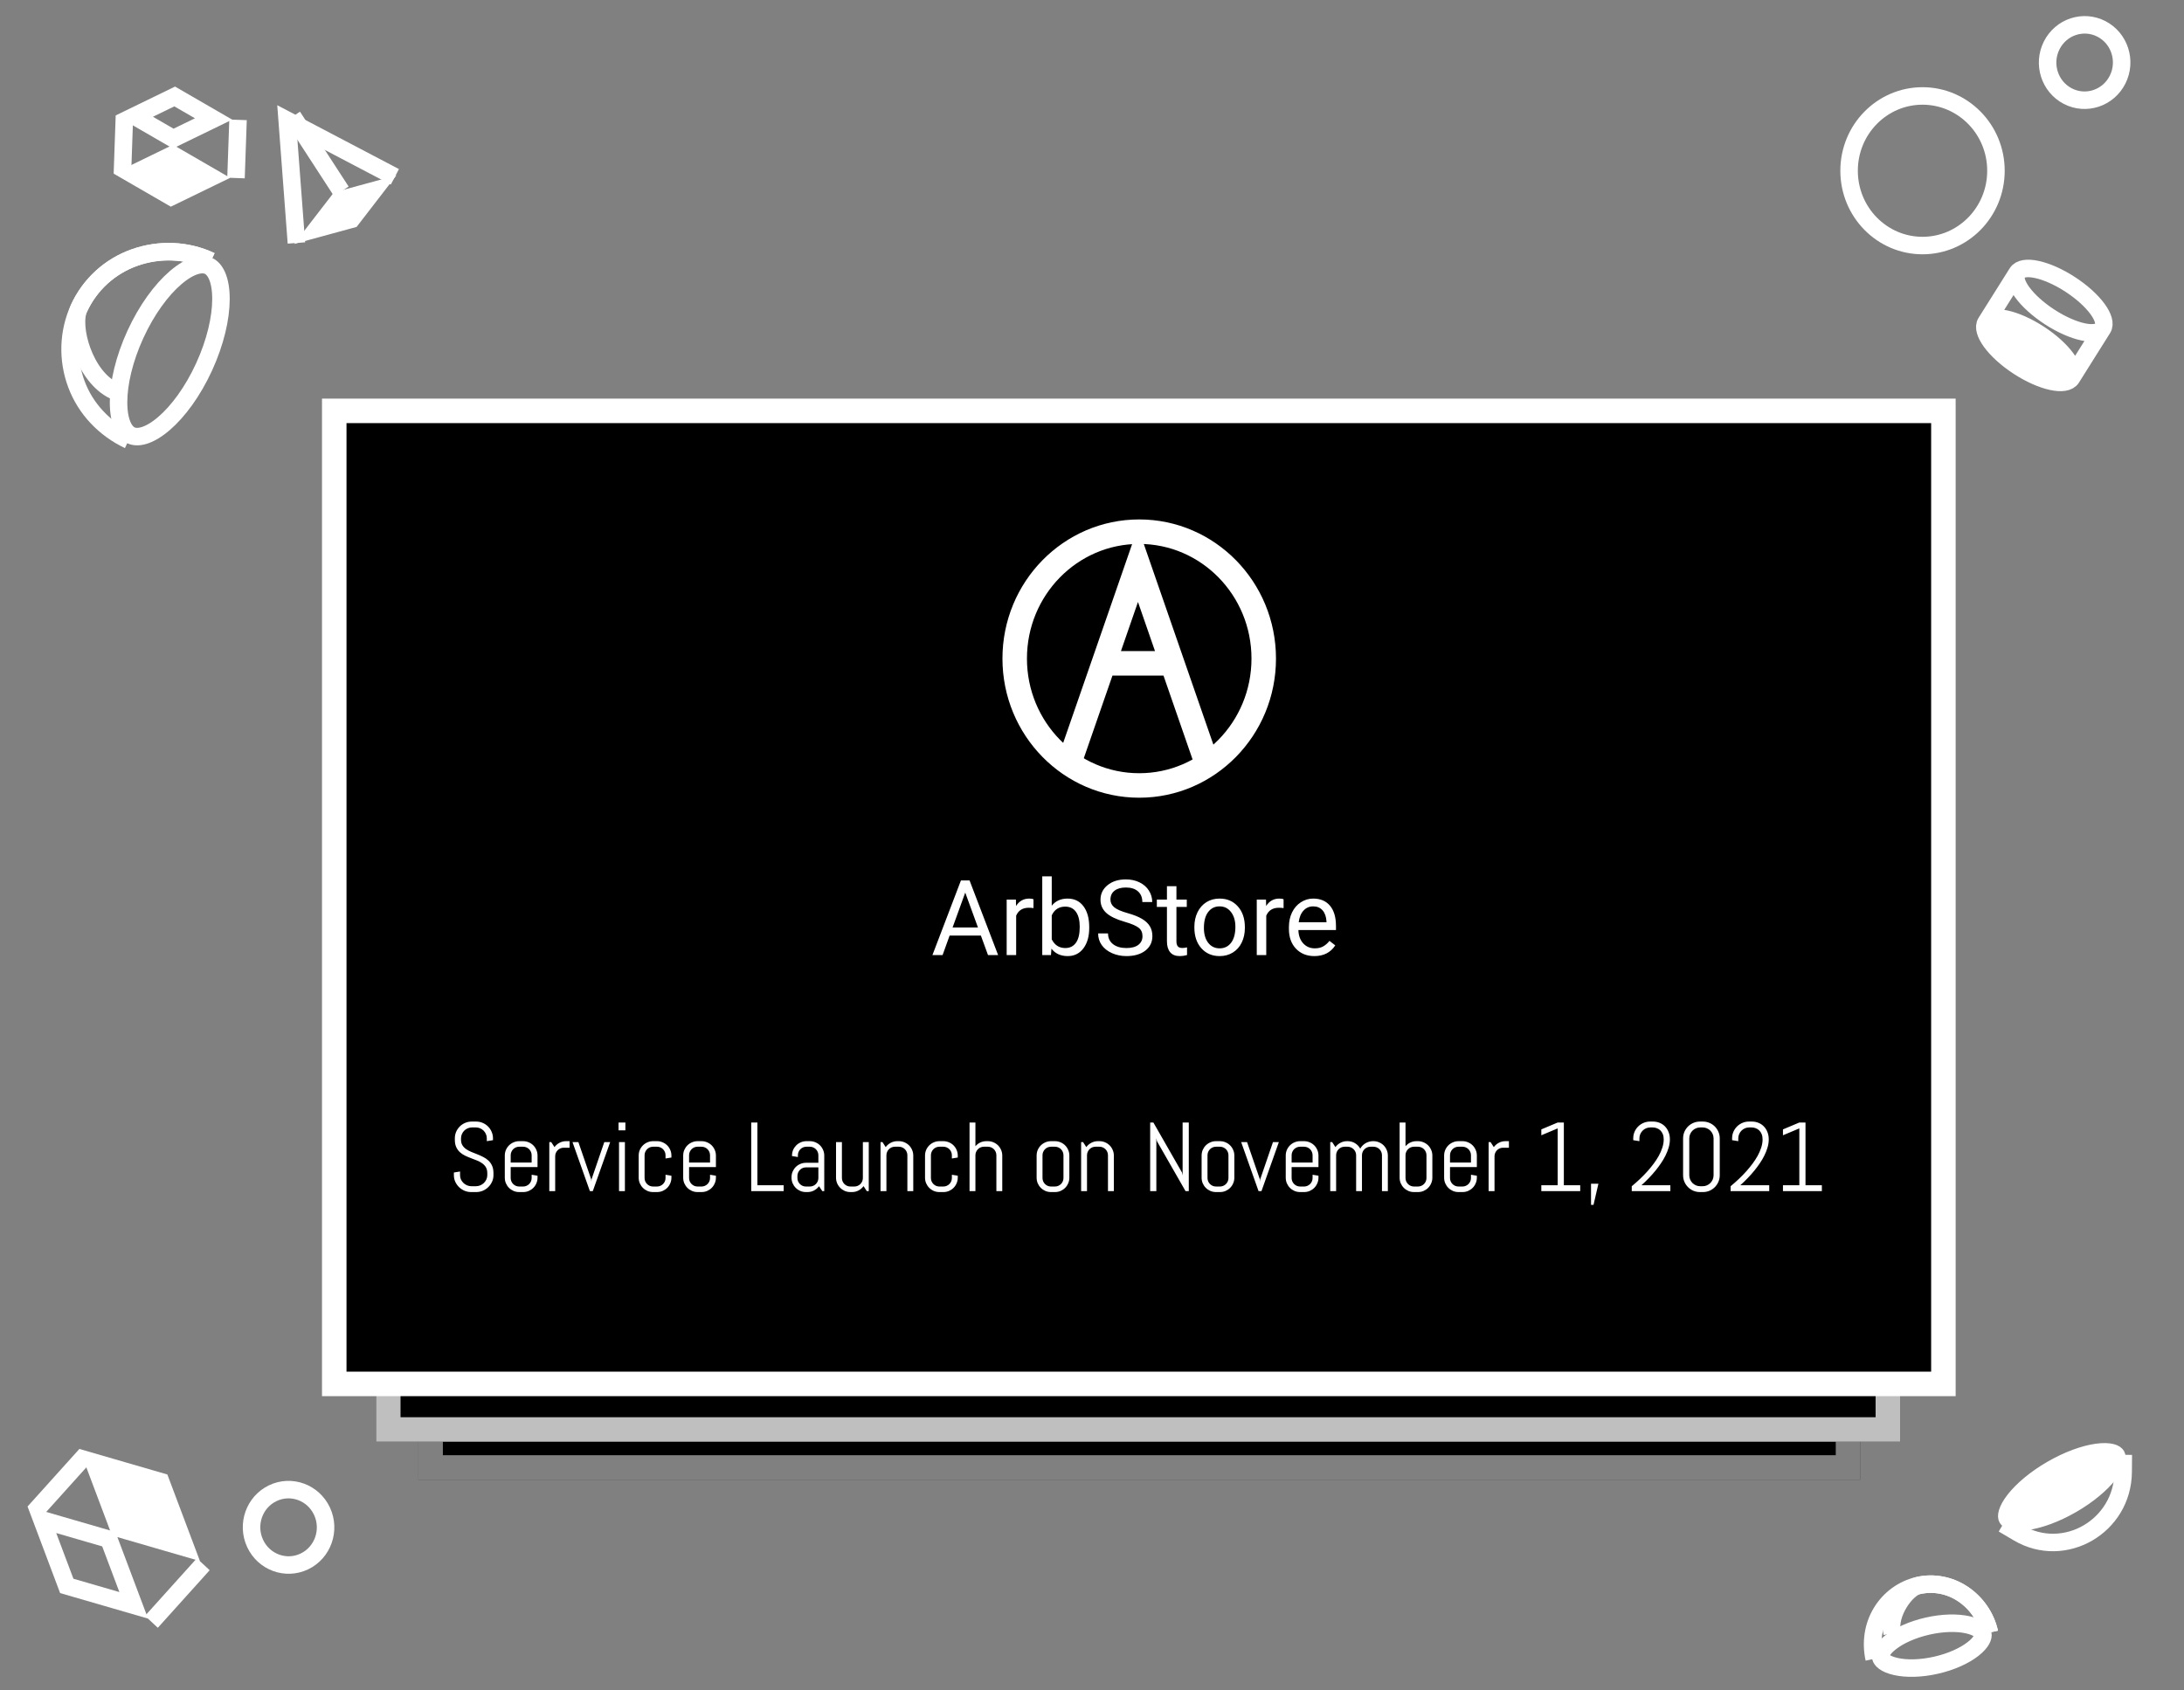<svg width="624" height="483" viewBox="0 0 624 483" fill="none" xmlns="http://www.w3.org/2000/svg">
<rect x="0" y="0" width="624" height="483" fill="#808080" stroke="none"/>
<rect x="119.535" y="171.802" width="411.968" height="251.074" fill="black"/>
<rect x="123.035" y="175.302" width="404.968" height="244.074" stroke="white" stroke-opacity="0.5" stroke-width="7"/>
<rect x="107.439" y="145.754" width="435.448" height="266.268" fill="black"/>
<rect x="110.939" y="149.254" width="428.448" height="259.268" stroke="white" stroke-opacity="0.75" stroke-width="7"/>
<rect x="95.5" y="117.418" width="459.755" height="278.081" fill="black" stroke="white" stroke-width="7"/>
<path d="M570.271 48.797C570.271 60.644 560.838 70.175 549.291 70.175C537.743 70.175 528.311 60.644 528.311 48.797C528.311 36.951 537.743 27.42 549.291 27.42C560.838 27.42 570.271 36.951 570.271 48.797Z" stroke="white" stroke-width="5"/>
<path d="M586.189 12.988C583.521 18.312 585.616 24.787 590.798 27.472C595.981 30.157 602.363 28.075 605.03 22.751C607.698 17.427 605.603 10.952 600.421 8.267C595.238 5.581 588.856 7.664 586.189 12.988Z" stroke="white" stroke-width="5"/>
<path d="M72.886 441.075C75.395 446.48 81.713 448.756 86.971 446.232C92.229 443.708 94.517 437.301 92.007 431.895C89.498 426.489 83.18 424.214 77.922 426.738C72.664 429.262 70.376 435.669 72.886 441.075Z" stroke="white" stroke-width="5"/>
<path d="M576.717 104.744C569.971 100.36 565.813 94.72 567.43 92.147C569.047 89.575 575.826 91.044 582.572 95.428C589.318 99.813 593.476 105.452 591.86 108.025C590.243 110.598 583.463 109.129 576.717 104.744Z" fill="white"/>
<path d="M576.33 77.987C574.713 80.559 578.871 86.199 585.617 90.584C592.363 94.968 599.142 96.437 600.759 93.864M576.33 77.987C577.946 75.414 584.726 76.883 591.472 81.268C598.218 85.652 602.376 91.292 600.759 93.864M576.33 77.987L567.43 92.147M600.759 93.864L591.86 108.025M567.43 92.147C565.813 94.72 569.971 100.36 576.717 104.744C583.463 109.129 590.243 110.598 591.86 108.025M567.43 92.147C569.047 89.575 575.826 91.044 582.572 95.428C589.318 99.813 593.476 105.452 591.86 108.025" stroke="white" stroke-width="5"/>
<path d="M59.6 76C61.513 76.907 63.145 79.872 63.133 85.502C63.121 90.891 61.55 97.793 58.312 104.853C55.075 111.914 50.886 117.574 46.834 121.048C42.6 124.676 39.318 125.311 37.405 124.404C35.492 123.496 33.86 120.532 33.872 114.901C33.884 109.512 35.456 102.61 38.693 95.55C41.93 88.49 46.12 82.829 50.172 79.356C54.405 75.727 57.688 75.093 59.6 76Z" stroke="white" stroke-width="5"/>
<path d="M36.765 125.799C29.906 122.547 24.484 116.906 21.836 109.806C19.187 102.705 19.448 94.902 22.561 88.114C25.674 81.325 31.384 76.106 38.435 73.605C45.487 71.104 53.382 71.351 60.241 74.604" stroke="white" stroke-width="5"/>
<path d="M60.24 74.604C53.382 71.351 45.486 71.104 38.435 73.605C31.384 76.106 25.674 81.325 22.561 88.113C20.149 93.373 24.095 107.625 32.554 111.636" stroke="white" stroke-width="5"/>
<path d="M566.533 466.985C566.691 467.7 566.29 469.254 563.708 471.268C561.297 473.147 557.597 474.882 553.172 475.889C548.747 476.896 544.672 476.929 541.704 476.273C538.524 475.57 537.511 474.338 537.353 473.622C537.196 472.907 537.596 471.353 540.178 469.339C542.589 467.459 546.289 465.724 550.715 464.718C555.14 463.711 559.214 463.678 562.183 464.334C565.363 465.036 566.376 466.269 566.533 466.985Z" stroke="white" stroke-width="5"/>
<path d="M535.479 474.048C534.476 469.486 535.135 464.742 537.513 460.814C539.891 456.886 543.68 454.121 548.047 453.128C552.413 452.134 557 452.994 560.797 455.518C564.594 458.041 567.404 461.996 568.407 466.558" stroke="white" stroke-width="5"/>
<path d="M568.407 466.558C567.404 461.996 564.594 458.041 560.797 455.518C557 452.994 552.413 452.134 548.047 453.128C544.664 453.897 539.383 461.111 540.621 466.738" stroke="white" stroke-width="5"/>
<path d="M573.495 433.911C573.377 433.7 573.241 433.227 573.533 432.26C573.828 431.285 574.499 430.039 575.624 428.609C577.867 425.76 581.587 422.588 586.286 419.881C590.985 417.174 595.573 415.56 599.129 415.069C600.914 414.822 602.309 414.877 603.284 415.122C604.25 415.365 604.578 415.726 604.695 415.937C604.813 416.148 604.949 416.62 604.657 417.587C604.362 418.563 603.691 419.808 602.566 421.238C600.324 424.088 596.603 427.26 591.904 429.967C587.205 432.674 582.617 434.288 579.061 434.779C577.276 435.025 575.881 434.97 574.907 434.725C573.941 434.483 573.612 434.121 573.495 433.911Z" fill="white" stroke="white" stroke-width="5"/>
<path d="M572.34 435.53L576.622 438.062C589.809 445.86 606.491 436.193 606.616 420.681L606.655 415.763" stroke="white" stroke-width="5"/>
<path d="M26.788 417.881L33.897 436.778L53.028 442.333L45.919 423.436L26.788 417.881Z" fill="white" stroke="white" stroke-width="5"/>
<path d="M11.968 434.328L19.077 453.225L38.208 458.779L31.099 439.882L11.968 434.328Z" stroke="white" stroke-width="5"/>
<line y1="-2.5" x2="22.139" y2="-2.5" transform="matrix(0.669 -0.743 -0.732 -0.682 41.433 461.784)" stroke="white" stroke-width="5"/>
<line y1="-2.5" x2="22.139" y2="-2.5" transform="matrix(0.669 -0.743 -0.732 -0.682 7.883 430.521)" stroke="white" stroke-width="5"/>
<path d="M37.796 49.81L49.329 44.202L60.439 50.63L48.907 56.237L37.796 49.81Z" fill="white" stroke="white" stroke-width="5"/>
<path d="M38.379 33.177L49.911 27.569L61.022 33.997L49.49 39.605L38.379 33.177Z" stroke="white" stroke-width="5"/>
<line y1="-2.5" x2="16.643" y2="-2.5" transform="matrix(-0.035 0.999 -0.999 -0.036 65.513 34.16)" stroke="white" stroke-width="5"/>
<line y1="-2.5" x2="16.643" y2="-2.5" transform="matrix(-0.035 0.999 -0.999 -0.036 33.056 32.984)" stroke="white" stroke-width="5"/>
<path d="M90.563 65.346L96.863 57.179L106.722 54.489L100.422 62.656L90.563 65.346Z" fill="white" stroke="white" stroke-width="5"/>
<path d="M112.822 50.532L82.047 34.376L84.688 69.436" stroke="white" stroke-width="5"/>
<line y1="-2.5" x2="25.502" y2="-2.5" transform="matrix(0.545 0.839 -0.83 0.558 81.561 34.702)" stroke="white" stroke-width="5"/>
<path d="M140.988 335.862C140.988 336.528 140.852 337.152 140.578 337.736C140.314 338.319 139.954 338.829 139.498 339.267C139.051 339.704 138.527 340.051 137.926 340.306C137.333 340.552 136.704 340.675 136.039 340.675H134.631C133.965 340.675 133.332 340.552 132.73 340.306C132.138 340.051 131.614 339.704 131.158 339.267C130.712 338.829 130.352 338.319 130.078 337.736C129.814 337.152 129.682 336.528 129.682 335.862V335.083L131.445 334.796V335.862C131.445 336.3 131.532 336.71 131.705 337.093C131.887 337.467 132.129 337.799 132.43 338.091C132.73 338.374 133.077 338.597 133.469 338.761C133.87 338.925 134.289 339.007 134.727 339.007H135.957C136.395 339.007 136.809 338.925 137.201 338.761C137.593 338.597 137.939 338.374 138.24 338.091C138.541 337.799 138.778 337.467 138.951 337.093C139.133 336.71 139.225 336.3 139.225 335.862V335.275C139.225 334.6 139.092 334.04 138.828 333.593C138.564 333.146 138.213 332.768 137.775 332.458C137.338 332.139 136.841 331.87 136.285 331.652C135.738 331.433 135.173 331.214 134.59 330.995C134.007 330.777 133.437 330.535 132.881 330.271C132.334 330.006 131.842 329.678 131.404 329.286C130.967 328.885 130.616 328.398 130.352 327.823C130.087 327.249 129.955 326.543 129.955 325.704V325.335C129.955 324.67 130.078 324.045 130.324 323.462C130.579 322.879 130.926 322.368 131.363 321.931C131.801 321.493 132.311 321.152 132.895 320.905C133.487 320.65 134.116 320.523 134.781 320.523H136.039C136.704 320.523 137.329 320.65 137.912 320.905C138.495 321.152 139.006 321.493 139.443 321.931C139.881 322.368 140.223 322.879 140.469 323.462C140.724 324.045 140.852 324.67 140.852 325.335V325.841L139.088 326.128V325.335C139.088 324.898 139.006 324.492 138.842 324.118C138.678 323.736 138.454 323.403 138.172 323.12C137.889 322.838 137.557 322.614 137.174 322.45C136.8 322.286 136.395 322.204 135.957 322.204H134.863C134.426 322.204 134.016 322.286 133.633 322.45C133.259 322.614 132.926 322.838 132.635 323.12C132.352 323.403 132.129 323.736 131.965 324.118C131.801 324.492 131.719 324.898 131.719 325.335V325.704C131.719 326.333 131.851 326.862 132.115 327.29C132.38 327.719 132.73 328.088 133.168 328.398C133.605 328.698 134.098 328.963 134.645 329.191C135.201 329.409 135.77 329.637 136.354 329.874C136.937 330.102 137.502 330.357 138.049 330.64C138.605 330.913 139.102 331.255 139.539 331.665C139.977 332.066 140.327 332.558 140.592 333.142C140.856 333.725 140.988 334.436 140.988 335.275V335.862ZM153.58 336.56C153.58 337.125 153.471 337.658 153.252 338.159C153.042 338.661 152.751 339.098 152.377 339.472C152.003 339.846 151.566 340.142 151.064 340.361C150.563 340.57 150.03 340.675 149.465 340.675H148.344C147.779 340.675 147.245 340.57 146.744 340.361C146.243 340.142 145.805 339.846 145.432 339.472C145.058 339.098 144.762 338.661 144.543 338.159C144.333 337.658 144.229 337.125 144.229 336.56V330.243C144.229 329.678 144.333 329.145 144.543 328.644C144.762 328.142 145.058 327.705 145.432 327.331C145.805 326.958 146.243 326.666 146.744 326.456C147.245 326.237 147.779 326.128 148.344 326.128H149.465C150.03 326.128 150.563 326.237 151.064 326.456C151.566 326.666 152.003 326.958 152.377 327.331C152.751 327.705 153.042 328.142 153.252 328.644C153.471 329.145 153.58 329.678 153.58 330.243V333.538H145.91V336.655C145.91 336.993 145.974 337.312 146.102 337.612C146.229 337.904 146.402 338.159 146.621 338.378C146.84 338.597 147.095 338.77 147.387 338.898C147.688 339.025 148.007 339.089 148.344 339.089H149.465C149.802 339.089 150.117 339.025 150.408 338.898C150.709 338.77 150.969 338.597 151.188 338.378C151.406 338.159 151.579 337.904 151.707 337.612C151.835 337.312 151.898 336.993 151.898 336.655V335.726L153.58 335.999V336.56ZM151.898 330.148C151.898 329.81 151.835 329.496 151.707 329.204C151.579 328.904 151.406 328.644 151.188 328.425C150.969 328.206 150.709 328.033 150.408 327.905C150.117 327.778 149.802 327.714 149.465 327.714H148.344C148.007 327.714 147.688 327.778 147.387 327.905C147.095 328.033 146.84 328.206 146.621 328.425C146.402 328.644 146.229 328.904 146.102 329.204C145.974 329.496 145.91 329.81 145.91 330.148V332.226H151.898V330.148ZM161.059 328.001C160.721 328.001 160.402 328.065 160.102 328.193C159.81 328.32 159.555 328.493 159.336 328.712C159.117 328.931 158.944 329.191 158.816 329.491C158.689 329.783 158.625 330.098 158.625 330.435V340.402H156.943V326.402H157.504L158.42 327.823C158.803 327.304 159.281 326.894 159.855 326.593C160.439 326.283 161.072 326.128 161.756 326.128H162.74V328.001H161.059ZM169.371 340.402H168.537L163.574 326.402H165.256L168.906 337.011L168.961 337.736L169.016 337.011L172.652 326.402H174.334L169.371 340.402ZM176.727 323.038V320.796H178.682V323.038H176.727ZM176.863 340.402V326.402H178.545V340.402H176.863ZM191.834 336.56C191.834 337.125 191.725 337.658 191.506 338.159C191.296 338.661 191.005 339.098 190.631 339.472C190.257 339.846 189.82 340.142 189.318 340.361C188.817 340.57 188.284 340.675 187.719 340.675H186.598C186.033 340.675 185.499 340.57 184.998 340.361C184.497 340.142 184.059 339.846 183.686 339.472C183.312 339.098 183.016 338.661 182.797 338.159C182.587 337.658 182.482 337.125 182.482 336.56V330.243C182.482 329.678 182.587 329.145 182.797 328.644C183.016 328.142 183.312 327.705 183.686 327.331C184.059 326.958 184.497 326.666 184.998 326.456C185.499 326.237 186.033 326.128 186.598 326.128H187.719C188.284 326.128 188.817 326.237 189.318 326.456C189.82 326.666 190.257 326.958 190.631 327.331C191.005 327.705 191.296 328.142 191.506 328.644C191.725 329.145 191.834 329.678 191.834 330.243V330.804L190.152 331.077V330.148C190.152 329.81 190.089 329.496 189.961 329.204C189.833 328.904 189.66 328.644 189.441 328.425C189.223 328.206 188.963 328.033 188.662 327.905C188.37 327.778 188.056 327.714 187.719 327.714H186.598C186.26 327.714 185.941 327.778 185.641 327.905C185.349 328.033 185.094 328.206 184.875 328.425C184.656 328.644 184.483 328.904 184.355 329.204C184.228 329.496 184.164 329.81 184.164 330.148V336.655C184.164 336.993 184.228 337.312 184.355 337.612C184.483 337.904 184.656 338.159 184.875 338.378C185.094 338.597 185.349 338.77 185.641 338.898C185.941 339.025 186.26 339.089 186.598 339.089H187.719C188.056 339.089 188.37 339.025 188.662 338.898C188.963 338.77 189.223 338.597 189.441 338.378C189.66 338.159 189.833 337.904 189.961 337.612C190.089 337.312 190.152 336.993 190.152 336.655V335.726L191.834 335.999V336.56ZM204.549 336.56C204.549 337.125 204.439 337.658 204.221 338.159C204.011 338.661 203.719 339.098 203.346 339.472C202.972 339.846 202.535 340.142 202.033 340.361C201.532 340.57 200.999 340.675 200.434 340.675H199.312C198.747 340.675 198.214 340.57 197.713 340.361C197.212 340.142 196.774 339.846 196.4 339.472C196.027 339.098 195.73 338.661 195.512 338.159C195.302 337.658 195.197 337.125 195.197 336.56V330.243C195.197 329.678 195.302 329.145 195.512 328.644C195.73 328.142 196.027 327.705 196.4 327.331C196.774 326.958 197.212 326.666 197.713 326.456C198.214 326.237 198.747 326.128 199.312 326.128H200.434C200.999 326.128 201.532 326.237 202.033 326.456C202.535 326.666 202.972 326.958 203.346 327.331C203.719 327.705 204.011 328.142 204.221 328.644C204.439 329.145 204.549 329.678 204.549 330.243V333.538H196.879V336.655C196.879 336.993 196.943 337.312 197.07 337.612C197.198 337.904 197.371 338.159 197.59 338.378C197.809 338.597 198.064 338.77 198.355 338.898C198.656 339.025 198.975 339.089 199.312 339.089H200.434C200.771 339.089 201.085 339.025 201.377 338.898C201.678 338.77 201.938 338.597 202.156 338.378C202.375 338.159 202.548 337.904 202.676 337.612C202.803 337.312 202.867 336.993 202.867 336.655V335.726L204.549 335.999V336.56ZM202.867 330.148C202.867 329.81 202.803 329.496 202.676 329.204C202.548 328.904 202.375 328.644 202.156 328.425C201.938 328.206 201.678 328.033 201.377 327.905C201.085 327.778 200.771 327.714 200.434 327.714H199.312C198.975 327.714 198.656 327.778 198.355 327.905C198.064 328.033 197.809 328.206 197.59 328.425C197.371 328.644 197.198 328.904 197.07 329.204C196.943 329.496 196.879 329.81 196.879 330.148V332.226H202.867V330.148ZM214.639 340.402V320.796H216.402V338.72H223.908V340.402H214.639ZM234.941 340.402L234.012 339.007C233.629 339.508 233.15 339.914 232.576 340.224C232.002 340.525 231.373 340.675 230.689 340.675H230.266C229.701 340.675 229.167 340.57 228.666 340.361C228.165 340.142 227.727 339.846 227.354 339.472C226.98 339.098 226.684 338.661 226.465 338.159C226.255 337.658 226.15 337.125 226.15 336.56V336.423C226.15 335.858 226.255 335.325 226.465 334.823C226.684 334.322 226.98 333.885 227.354 333.511C227.727 333.137 228.165 332.846 228.666 332.636C229.167 332.417 229.701 332.308 230.266 332.308H233.82V330.148C233.82 329.81 233.757 329.496 233.629 329.204C233.501 328.904 233.328 328.644 233.109 328.425C232.891 328.206 232.631 328.033 232.33 327.905C232.038 327.778 231.724 327.714 231.387 327.714H230.402C230.065 327.714 229.746 327.778 229.445 327.905C229.154 328.033 228.898 328.206 228.68 328.425C228.461 328.644 228.288 328.904 228.16 329.204C228.033 329.496 227.969 329.81 227.969 330.148V330.654L226.287 330.38V330.243C226.287 329.678 226.392 329.145 226.602 328.644C226.82 328.142 227.117 327.705 227.49 327.331C227.864 326.958 228.301 326.666 228.803 326.456C229.304 326.237 229.837 326.128 230.402 326.128H231.387C231.952 326.128 232.485 326.237 232.986 326.456C233.488 326.666 233.925 326.958 234.299 327.331C234.673 327.705 234.964 328.142 235.174 328.644C235.393 329.145 235.502 329.678 235.502 330.243V340.402H234.941ZM233.82 333.62H230.266C229.928 333.62 229.609 333.684 229.309 333.812C229.017 333.939 228.762 334.117 228.543 334.345C228.324 334.564 228.151 334.823 228.023 335.124C227.896 335.416 227.832 335.73 227.832 336.068V336.655C227.832 336.993 227.896 337.312 228.023 337.612C228.151 337.904 228.324 338.159 228.543 338.378C228.762 338.597 229.017 338.77 229.309 338.898C229.609 339.025 229.928 339.089 230.266 339.089H231.387C231.724 339.089 232.038 339.025 232.33 338.898C232.631 338.77 232.891 338.597 233.109 338.378C233.328 338.159 233.501 337.904 233.629 337.612C233.757 337.312 233.82 336.993 233.82 336.655V333.62ZM247.656 340.402L246.727 338.98C246.344 339.499 245.865 339.914 245.291 340.224C244.717 340.525 244.088 340.675 243.404 340.675H242.98C242.415 340.675 241.882 340.57 241.381 340.361C240.88 340.142 240.442 339.846 240.068 339.472C239.695 339.098 239.398 338.661 239.18 338.159C238.97 337.658 238.865 337.125 238.865 336.56V326.402H240.547V336.655C240.547 336.993 240.611 337.312 240.738 337.612C240.866 337.904 241.039 338.159 241.258 338.378C241.477 338.597 241.732 338.77 242.023 338.898C242.324 339.025 242.643 339.089 242.98 339.089H244.102C244.439 339.089 244.753 339.025 245.045 338.898C245.346 338.77 245.605 338.597 245.824 338.378C246.043 338.159 246.216 337.904 246.344 337.612C246.471 337.312 246.535 336.993 246.535 336.655V326.402H248.217V340.402H247.656ZM259.25 340.402V330.148C259.25 329.81 259.186 329.496 259.059 329.204C258.931 328.904 258.758 328.644 258.539 328.425C258.32 328.206 258.061 328.033 257.76 327.905C257.468 327.778 257.154 327.714 256.816 327.714H255.695C255.358 327.714 255.039 327.778 254.738 327.905C254.447 328.033 254.191 328.206 253.973 328.425C253.754 328.644 253.581 328.904 253.453 329.204C253.326 329.496 253.262 329.81 253.262 330.148V340.402H251.58V326.402H252.141L253.057 327.823C253.439 327.304 253.918 326.894 254.492 326.593C255.076 326.283 255.709 326.128 256.393 326.128H256.816C257.382 326.128 257.915 326.237 258.416 326.456C258.917 326.666 259.355 326.958 259.729 327.331C260.102 327.705 260.394 328.142 260.604 328.644C260.822 329.145 260.932 329.678 260.932 330.243V340.402H259.25ZM273.646 336.56C273.646 337.125 273.537 337.658 273.318 338.159C273.109 338.661 272.817 339.098 272.443 339.472C272.07 339.846 271.632 340.142 271.131 340.361C270.63 340.57 270.096 340.675 269.531 340.675H268.41C267.845 340.675 267.312 340.57 266.811 340.361C266.309 340.142 265.872 339.846 265.498 339.472C265.124 339.098 264.828 338.661 264.609 338.159C264.4 337.658 264.295 337.125 264.295 336.56V330.243C264.295 329.678 264.4 329.145 264.609 328.644C264.828 328.142 265.124 327.705 265.498 327.331C265.872 326.958 266.309 326.666 266.811 326.456C267.312 326.237 267.845 326.128 268.41 326.128H269.531C270.096 326.128 270.63 326.237 271.131 326.456C271.632 326.666 272.07 326.958 272.443 327.331C272.817 327.705 273.109 328.142 273.318 328.644C273.537 329.145 273.646 329.678 273.646 330.243V330.804L271.965 331.077V330.148C271.965 329.81 271.901 329.496 271.773 329.204C271.646 328.904 271.473 328.644 271.254 328.425C271.035 328.206 270.775 328.033 270.475 327.905C270.183 327.778 269.868 327.714 269.531 327.714H268.41C268.073 327.714 267.754 327.778 267.453 327.905C267.161 328.033 266.906 328.206 266.688 328.425C266.469 328.644 266.296 328.904 266.168 329.204C266.04 329.496 265.977 329.81 265.977 330.148V336.655C265.977 336.993 266.04 337.312 266.168 337.612C266.296 337.904 266.469 338.159 266.688 338.378C266.906 338.597 267.161 338.77 267.453 338.898C267.754 339.025 268.073 339.089 268.41 339.089H269.531C269.868 339.089 270.183 339.025 270.475 338.898C270.775 338.77 271.035 338.597 271.254 338.378C271.473 338.159 271.646 337.904 271.773 337.612C271.901 337.312 271.965 336.993 271.965 336.655V335.726L273.646 335.999V336.56ZM284.68 340.402V330.148C284.68 329.81 284.616 329.496 284.488 329.204C284.361 328.904 284.188 328.644 283.969 328.425C283.75 328.206 283.49 328.033 283.189 327.905C282.898 327.778 282.583 327.714 282.246 327.714H281.125C280.788 327.714 280.469 327.778 280.168 327.905C279.876 328.033 279.621 328.206 279.402 328.425C279.184 328.644 279.01 328.904 278.883 329.204C278.755 329.496 278.691 329.81 278.691 330.148V340.402H277.01V320.796H278.691V327.577C279.074 327.122 279.535 326.766 280.072 326.511C280.61 326.256 281.193 326.128 281.822 326.128H282.246C282.811 326.128 283.344 326.237 283.846 326.456C284.347 326.666 284.785 326.958 285.158 327.331C285.532 327.705 285.824 328.142 286.033 328.644C286.252 329.145 286.361 329.678 286.361 330.243V340.402H284.68ZM305.529 336.56C305.529 337.125 305.42 337.658 305.201 338.159C304.992 338.661 304.7 339.098 304.326 339.472C303.952 339.846 303.515 340.142 303.014 340.361C302.512 340.57 301.979 340.675 301.414 340.675H300.293C299.728 340.675 299.195 340.57 298.693 340.361C298.192 340.142 297.755 339.846 297.381 339.472C297.007 339.098 296.711 338.661 296.492 338.159C296.283 337.658 296.178 337.125 296.178 336.56V330.243C296.178 329.678 296.283 329.145 296.492 328.644C296.711 328.142 297.007 327.705 297.381 327.331C297.755 326.958 298.192 326.666 298.693 326.456C299.195 326.237 299.728 326.128 300.293 326.128H301.414C301.979 326.128 302.512 326.237 303.014 326.456C303.515 326.666 303.952 326.958 304.326 327.331C304.7 327.705 304.992 328.142 305.201 328.644C305.42 329.145 305.529 329.678 305.529 330.243V336.56ZM303.848 330.148C303.848 329.81 303.784 329.496 303.656 329.204C303.529 328.904 303.355 328.644 303.137 328.425C302.918 328.206 302.658 328.033 302.357 327.905C302.066 327.778 301.751 327.714 301.414 327.714H300.293C299.956 327.714 299.637 327.778 299.336 327.905C299.044 328.033 298.789 328.206 298.57 328.425C298.352 328.644 298.178 328.904 298.051 329.204C297.923 329.496 297.859 329.81 297.859 330.148V336.655C297.859 336.993 297.923 337.312 298.051 337.612C298.178 337.904 298.352 338.159 298.57 338.378C298.789 338.597 299.044 338.77 299.336 338.898C299.637 339.025 299.956 339.089 300.293 339.089H301.414C301.751 339.089 302.066 339.025 302.357 338.898C302.658 338.77 302.918 338.597 303.137 338.378C303.355 338.159 303.529 337.904 303.656 337.612C303.784 337.312 303.848 336.993 303.848 336.655V330.148ZM316.562 340.402V330.148C316.562 329.81 316.499 329.496 316.371 329.204C316.243 328.904 316.07 328.644 315.852 328.425C315.633 328.206 315.373 328.033 315.072 327.905C314.781 327.778 314.466 327.714 314.129 327.714H313.008C312.671 327.714 312.352 327.778 312.051 327.905C311.759 328.033 311.504 328.206 311.285 328.425C311.066 328.644 310.893 328.904 310.766 329.204C310.638 329.496 310.574 329.81 310.574 330.148V340.402H308.893V326.402H309.453L310.369 327.823C310.752 327.304 311.23 326.894 311.805 326.593C312.388 326.283 313.021 326.128 313.705 326.128H314.129C314.694 326.128 315.227 326.237 315.729 326.456C316.23 326.666 316.667 326.958 317.041 327.331C317.415 327.705 317.706 328.142 317.916 328.644C318.135 329.145 318.244 329.678 318.244 330.243V340.402H316.562ZM338.725 340.402L330.549 326.128L330.385 325.28V340.402H328.621V320.796H329.537L337.713 335.083L337.891 335.917V320.796H339.654V340.402H338.725ZM352.67 336.56C352.67 337.125 352.561 337.658 352.342 338.159C352.132 338.661 351.84 339.098 351.467 339.472C351.093 339.846 350.656 340.142 350.154 340.361C349.653 340.57 349.12 340.675 348.555 340.675H347.434C346.868 340.675 346.335 340.57 345.834 340.361C345.333 340.142 344.895 339.846 344.521 339.472C344.148 339.098 343.852 338.661 343.633 338.159C343.423 337.658 343.318 337.125 343.318 336.56V330.243C343.318 329.678 343.423 329.145 343.633 328.644C343.852 328.142 344.148 327.705 344.521 327.331C344.895 326.958 345.333 326.666 345.834 326.456C346.335 326.237 346.868 326.128 347.434 326.128H348.555C349.12 326.128 349.653 326.237 350.154 326.456C350.656 326.666 351.093 326.958 351.467 327.331C351.84 327.705 352.132 328.142 352.342 328.644C352.561 329.145 352.67 329.678 352.67 330.243V336.56ZM350.988 330.148C350.988 329.81 350.924 329.496 350.797 329.204C350.669 328.904 350.496 328.644 350.277 328.425C350.059 328.206 349.799 328.033 349.498 327.905C349.206 327.778 348.892 327.714 348.555 327.714H347.434C347.096 327.714 346.777 327.778 346.477 327.905C346.185 328.033 345.93 328.206 345.711 328.425C345.492 328.644 345.319 328.904 345.191 329.204C345.064 329.496 345 329.81 345 330.148V336.655C345 336.993 345.064 337.312 345.191 337.612C345.319 337.904 345.492 338.159 345.711 338.378C345.93 338.597 346.185 338.77 346.477 338.898C346.777 339.025 347.096 339.089 347.434 339.089H348.555C348.892 339.089 349.206 339.025 349.498 338.898C349.799 338.77 350.059 338.597 350.277 338.378C350.496 338.159 350.669 337.904 350.797 337.612C350.924 337.312 350.988 336.993 350.988 336.655V330.148ZM360.422 340.402H359.588L354.625 326.402H356.307L359.957 337.011L360.012 337.736L360.066 337.011L363.703 326.402H365.385L360.422 340.402ZM376.705 336.56C376.705 337.125 376.596 337.658 376.377 338.159C376.167 338.661 375.876 339.098 375.502 339.472C375.128 339.846 374.691 340.142 374.189 340.361C373.688 340.57 373.155 340.675 372.59 340.675H371.469C370.904 340.675 370.37 340.57 369.869 340.361C369.368 340.142 368.93 339.846 368.557 339.472C368.183 339.098 367.887 338.661 367.668 338.159C367.458 337.658 367.354 337.125 367.354 336.56V330.243C367.354 329.678 367.458 329.145 367.668 328.644C367.887 328.142 368.183 327.705 368.557 327.331C368.93 326.958 369.368 326.666 369.869 326.456C370.37 326.237 370.904 326.128 371.469 326.128H372.59C373.155 326.128 373.688 326.237 374.189 326.456C374.691 326.666 375.128 326.958 375.502 327.331C375.876 327.705 376.167 328.142 376.377 328.644C376.596 329.145 376.705 329.678 376.705 330.243V333.538H369.035V336.655C369.035 336.993 369.099 337.312 369.227 337.612C369.354 337.904 369.527 338.159 369.746 338.378C369.965 338.597 370.22 338.77 370.512 338.898C370.812 339.025 371.132 339.089 371.469 339.089H372.59C372.927 339.089 373.242 339.025 373.533 338.898C373.834 338.77 374.094 338.597 374.312 338.378C374.531 338.159 374.704 337.904 374.832 337.612C374.96 337.312 375.023 336.993 375.023 336.655V335.726L376.705 335.999V336.56ZM375.023 330.148C375.023 329.81 374.96 329.496 374.832 329.204C374.704 328.904 374.531 328.644 374.312 328.425C374.094 328.206 373.834 328.033 373.533 327.905C373.242 327.778 372.927 327.714 372.59 327.714H371.469C371.132 327.714 370.812 327.778 370.512 327.905C370.22 328.033 369.965 328.206 369.746 328.425C369.527 328.644 369.354 328.904 369.227 329.204C369.099 329.496 369.035 329.81 369.035 330.148V332.226H375.023V330.148ZM394.848 340.402V330.148C394.848 329.81 394.784 329.496 394.656 329.204C394.529 328.904 394.355 328.644 394.137 328.425C393.918 328.206 393.658 328.033 393.357 327.905C393.066 327.778 392.751 327.714 392.414 327.714H391.58C391.243 327.714 390.924 327.778 390.623 327.905C390.331 328.033 390.072 328.206 389.844 328.425C389.625 328.644 389.452 328.904 389.324 329.204C389.197 329.496 389.133 329.81 389.133 330.148V340.402H387.465V330.148C387.465 329.81 387.401 329.496 387.273 329.204C387.146 328.904 386.968 328.644 386.74 328.425C386.521 328.206 386.262 328.033 385.961 327.905C385.669 327.778 385.355 327.714 385.018 327.714H384.184C383.846 327.714 383.527 327.778 383.227 327.905C382.935 328.033 382.68 328.206 382.461 328.425C382.242 328.644 382.069 328.904 381.941 329.204C381.814 329.496 381.75 329.81 381.75 330.148V340.402H380.068V326.402H380.629L381.545 327.823C381.928 327.304 382.406 326.894 382.98 326.593C383.564 326.283 384.197 326.128 384.881 326.128H385.018C385.811 326.128 386.526 326.324 387.164 326.716C387.802 327.108 388.294 327.627 388.641 328.275C388.814 327.956 389.028 327.664 389.283 327.4C389.538 327.135 389.821 326.912 390.131 326.73C390.441 326.538 390.778 326.392 391.143 326.292C391.507 326.183 391.885 326.128 392.277 326.128H392.414C392.979 326.128 393.512 326.237 394.014 326.456C394.515 326.666 394.952 326.958 395.326 327.331C395.7 327.705 395.992 328.142 396.201 328.644C396.42 329.145 396.529 329.678 396.529 330.243V340.402H394.848ZM409.244 336.56C409.244 337.125 409.135 337.658 408.916 338.159C408.706 338.661 408.415 339.098 408.041 339.472C407.667 339.846 407.23 340.142 406.729 340.361C406.227 340.57 405.694 340.675 405.129 340.675H404.008C403.443 340.675 402.91 340.57 402.408 340.361C401.907 340.142 401.469 339.846 401.096 339.472C400.722 339.098 400.426 338.661 400.207 338.159C399.997 337.658 399.893 337.125 399.893 336.56V320.796H401.574V327.577C401.957 327.122 402.417 326.766 402.955 326.511C403.493 326.256 404.076 326.128 404.705 326.128H405.129C405.694 326.128 406.227 326.237 406.729 326.456C407.23 326.666 407.667 326.958 408.041 327.331C408.415 327.705 408.706 328.142 408.916 328.644C409.135 329.145 409.244 329.678 409.244 330.243V336.56ZM407.562 330.148C407.562 329.81 407.499 329.496 407.371 329.204C407.243 328.904 407.07 328.644 406.852 328.425C406.633 328.206 406.373 328.033 406.072 327.905C405.781 327.778 405.466 327.714 405.129 327.714H404.008C403.671 327.714 403.352 327.778 403.051 327.905C402.759 328.033 402.504 328.206 402.285 328.425C402.066 328.644 401.893 328.904 401.766 329.204C401.638 329.496 401.574 329.81 401.574 330.148V336.655C401.574 336.993 401.638 337.312 401.766 337.612C401.893 337.904 402.066 338.159 402.285 338.378C402.504 338.597 402.759 338.77 403.051 338.898C403.352 339.025 403.671 339.089 404.008 339.089H405.129C405.466 339.089 405.781 339.025 406.072 338.898C406.373 338.77 406.633 338.597 406.852 338.378C407.07 338.159 407.243 337.904 407.371 337.612C407.499 337.312 407.562 336.993 407.562 336.655V330.148ZM421.959 336.56C421.959 337.125 421.85 337.658 421.631 338.159C421.421 338.661 421.13 339.098 420.756 339.472C420.382 339.846 419.945 340.142 419.443 340.361C418.942 340.57 418.409 340.675 417.844 340.675H416.723C416.158 340.675 415.624 340.57 415.123 340.361C414.622 340.142 414.184 339.846 413.811 339.472C413.437 339.098 413.141 338.661 412.922 338.159C412.712 337.658 412.607 337.125 412.607 336.56V330.243C412.607 329.678 412.712 329.145 412.922 328.644C413.141 328.142 413.437 327.705 413.811 327.331C414.184 326.958 414.622 326.666 415.123 326.456C415.624 326.237 416.158 326.128 416.723 326.128H417.844C418.409 326.128 418.942 326.237 419.443 326.456C419.945 326.666 420.382 326.958 420.756 327.331C421.13 327.705 421.421 328.142 421.631 328.644C421.85 329.145 421.959 329.678 421.959 330.243V333.538H414.289V336.655C414.289 336.993 414.353 337.312 414.48 337.612C414.608 337.904 414.781 338.159 415 338.378C415.219 338.597 415.474 338.77 415.766 338.898C416.066 339.025 416.385 339.089 416.723 339.089H417.844C418.181 339.089 418.495 339.025 418.787 338.898C419.088 338.77 419.348 338.597 419.566 338.378C419.785 338.159 419.958 337.904 420.086 337.612C420.214 337.312 420.277 336.993 420.277 336.655V335.726L421.959 335.999V336.56ZM420.277 330.148C420.277 329.81 420.214 329.496 420.086 329.204C419.958 328.904 419.785 328.644 419.566 328.425C419.348 328.206 419.088 328.033 418.787 327.905C418.495 327.778 418.181 327.714 417.844 327.714H416.723C416.385 327.714 416.066 327.778 415.766 327.905C415.474 328.033 415.219 328.206 415 328.425C414.781 328.644 414.608 328.904 414.48 329.204C414.353 329.496 414.289 329.81 414.289 330.148V332.226H420.277V330.148ZM429.438 328.001C429.1 328.001 428.781 328.065 428.48 328.193C428.189 328.32 427.934 328.493 427.715 328.712C427.496 328.931 427.323 329.191 427.195 329.491C427.068 329.783 427.004 330.098 427.004 330.435V340.402H425.322V326.402H425.883L426.799 327.823C427.182 327.304 427.66 326.894 428.234 326.593C428.818 326.283 429.451 326.128 430.135 326.128H431.119V328.001H429.438ZM440.375 340.402V338.72H445.051V322.478L440.375 324.446V322.765L445.051 320.796H446.814V338.72H451.49V340.402H440.375ZM455.291 344.325H454.58V338.296H456.686L455.291 344.325ZM471.533 322.204C471.096 322.204 470.686 322.286 470.303 322.45C469.929 322.614 469.601 322.838 469.318 323.12C469.036 323.403 468.812 323.736 468.648 324.118C468.484 324.492 468.402 324.898 468.402 325.335V326.128L466.639 325.841V325.335C466.639 324.67 466.762 324.045 467.008 323.462C467.263 322.879 467.609 322.368 468.047 321.931C468.484 321.493 468.995 321.152 469.578 320.905C470.161 320.65 470.786 320.523 471.451 320.523H472.285C472.951 320.523 473.575 320.641 474.158 320.878C474.751 321.115 475.266 321.457 475.703 321.904C476.141 322.35 476.482 322.888 476.729 323.517C476.984 324.137 477.111 324.838 477.111 325.622C477.111 326.397 476.993 327.176 476.756 327.96C476.528 328.744 476.223 329.514 475.84 330.271C475.466 331.027 475.033 331.761 474.541 332.472C474.058 333.183 473.561 333.853 473.051 334.482C471.857 335.949 470.503 337.362 468.99 338.72H477.248V340.402H466.215V339.007C467.919 337.603 469.441 336.15 470.781 334.646C471.355 333.999 471.916 333.31 472.463 332.581C473.01 331.852 473.497 331.105 473.926 330.339C474.354 329.564 474.696 328.78 474.951 327.987C475.215 327.185 475.348 326.397 475.348 325.622C475.348 325.048 475.261 324.547 475.088 324.118C474.915 323.69 474.682 323.334 474.391 323.052C474.099 322.769 473.762 322.56 473.379 322.423C473.005 322.277 472.613 322.204 472.203 322.204H471.533ZM491.357 335.862C491.357 336.528 491.23 337.152 490.975 337.736C490.729 338.319 490.387 338.829 489.949 339.267C489.512 339.704 489.001 340.051 488.418 340.306C487.835 340.552 487.21 340.675 486.545 340.675H485.711C485.046 340.675 484.417 340.552 483.824 340.306C483.241 340.051 482.73 339.704 482.293 339.267C481.855 338.829 481.509 338.319 481.254 337.736C481.008 337.152 480.885 336.528 480.885 335.862V325.335C480.885 324.67 481.008 324.045 481.254 323.462C481.509 322.879 481.855 322.368 482.293 321.931C482.73 321.493 483.241 321.152 483.824 320.905C484.417 320.65 485.046 320.523 485.711 320.523H486.545C487.21 320.523 487.835 320.65 488.418 320.905C489.001 321.152 489.512 321.493 489.949 321.931C490.387 322.368 490.729 322.879 490.975 323.462C491.23 324.045 491.357 324.67 491.357 325.335V335.862ZM489.594 325.335C489.594 324.898 489.512 324.492 489.348 324.118C489.184 323.736 488.96 323.403 488.678 323.12C488.395 322.838 488.062 322.614 487.68 322.45C487.306 322.286 486.9 322.204 486.463 322.204H485.793C485.355 322.204 484.945 322.286 484.562 322.45C484.189 322.614 483.856 322.838 483.564 323.12C483.282 323.403 483.059 323.736 482.895 324.118C482.73 324.492 482.648 324.898 482.648 325.335V335.862C482.648 336.3 482.73 336.71 482.895 337.093C483.059 337.467 483.282 337.799 483.564 338.091C483.856 338.374 484.189 338.597 484.562 338.761C484.945 338.925 485.355 339.007 485.793 339.007H486.463C486.9 339.007 487.306 338.925 487.68 338.761C488.062 338.597 488.395 338.374 488.678 338.091C488.96 337.799 489.184 337.467 489.348 337.093C489.512 336.71 489.594 336.3 489.594 335.862V325.335ZM499.779 322.204C499.342 322.204 498.932 322.286 498.549 322.45C498.175 322.614 497.847 322.838 497.564 323.12C497.282 323.403 497.059 323.736 496.895 324.118C496.73 324.492 496.648 324.898 496.648 325.335V326.128L494.885 325.841V325.335C494.885 324.67 495.008 324.045 495.254 323.462C495.509 322.879 495.855 322.368 496.293 321.931C496.73 321.493 497.241 321.152 497.824 320.905C498.408 320.65 499.032 320.523 499.697 320.523H500.531C501.197 320.523 501.821 320.641 502.404 320.878C502.997 321.115 503.512 321.457 503.949 321.904C504.387 322.35 504.729 322.888 504.975 323.517C505.23 324.137 505.357 324.838 505.357 325.622C505.357 326.397 505.239 327.176 505.002 327.96C504.774 328.744 504.469 329.514 504.086 330.271C503.712 331.027 503.279 331.761 502.787 332.472C502.304 333.183 501.807 333.853 501.297 334.482C500.103 335.949 498.749 337.362 497.236 338.72H505.494V340.402H494.461V339.007C496.165 337.603 497.688 336.15 499.027 334.646C499.602 333.999 500.162 333.31 500.709 332.581C501.256 331.852 501.743 331.105 502.172 330.339C502.6 329.564 502.942 328.78 503.197 327.987C503.462 327.185 503.594 326.397 503.594 325.622C503.594 325.048 503.507 324.547 503.334 324.118C503.161 323.69 502.928 323.334 502.637 323.052C502.345 322.769 502.008 322.56 501.625 322.423C501.251 322.277 500.859 322.204 500.449 322.204H499.779ZM509.418 340.402V338.72H514.094V322.478L509.418 324.446V322.765L514.094 320.796H515.857V338.72H520.533V340.402H509.418Z" fill="white"/>
<path d="M305.568 217.79L315.352 189.572M344.702 217.79L334.918 189.572M315.352 189.572L325.135 161.353L334.918 189.572M315.352 189.572H334.918" stroke="white" stroke-width="7"/>
<path d="M361.067 188.21C361.067 208.251 345.125 224.473 325.491 224.473C305.857 224.473 289.915 208.251 289.915 188.21C289.915 168.168 305.857 151.947 325.491 151.947C345.125 151.947 361.067 168.168 361.067 188.21Z" stroke="white" stroke-width="7"/>
<path d="M280.253 267.376H271.317L269.311 272.942H266.41L274.555 251.614H277.016L285.175 272.942H282.289L280.253 267.376ZM272.167 265.061H279.418L275.785 255.086L272.167 265.061ZM295.282 259.524C294.872 259.456 294.428 259.422 293.949 259.422C292.172 259.422 290.966 260.178 290.331 261.692V272.942H287.621V257.092H290.258L290.302 258.924C291.19 257.508 292.45 256.8 294.081 256.8C294.608 256.8 295.009 256.868 295.282 257.005V259.524ZM311.205 265.193C311.205 267.615 310.648 269.563 309.535 271.038C308.422 272.503 306.928 273.235 305.053 273.235C303.051 273.235 301.503 272.527 300.409 271.111L300.277 272.942H297.787V250.442H300.497V258.836C301.591 257.478 303.1 256.8 305.023 256.8C306.947 256.8 308.456 257.527 309.55 258.982C310.653 260.437 311.205 262.429 311.205 264.959V265.193ZM308.495 264.885C308.495 263.04 308.139 261.614 307.426 260.608C306.713 259.602 305.688 259.099 304.35 259.099C302.562 259.099 301.278 259.929 300.497 261.59V268.445C301.327 270.105 302.621 270.935 304.379 270.935C305.678 270.935 306.688 270.432 307.411 269.426C308.134 268.421 308.495 266.907 308.495 264.885ZM321.342 263.435C318.93 262.742 317.172 261.892 316.068 260.886C314.975 259.871 314.428 258.621 314.428 257.136C314.428 255.457 315.097 254.07 316.435 252.976C317.782 251.873 319.53 251.321 321.679 251.321C323.144 251.321 324.447 251.604 325.59 252.171C326.742 252.737 327.631 253.518 328.256 254.514C328.891 255.51 329.208 256.599 329.208 257.781H326.381C326.381 256.492 325.971 255.481 325.15 254.749C324.33 254.007 323.173 253.635 321.679 253.635C320.292 253.635 319.208 253.943 318.427 254.558C317.655 255.164 317.27 256.008 317.27 257.092C317.27 257.962 317.636 258.699 318.368 259.304C319.11 259.9 320.365 260.447 322.133 260.945C323.91 261.443 325.297 261.995 326.293 262.6C327.299 263.196 328.041 263.894 328.52 264.695C329.008 265.496 329.252 266.438 329.252 267.522C329.252 269.251 328.578 270.637 327.23 271.682C325.883 272.717 324.081 273.235 321.825 273.235C320.36 273.235 318.993 272.957 317.724 272.4C316.454 271.834 315.473 271.062 314.779 270.086C314.096 269.109 313.754 268.001 313.754 266.76H316.581C316.581 268.05 317.055 269.07 318.002 269.822C318.959 270.564 320.233 270.935 321.825 270.935C323.31 270.935 324.447 270.633 325.238 270.027C326.029 269.422 326.425 268.596 326.425 267.551C326.425 266.507 326.059 265.701 325.326 265.134C324.594 264.558 323.266 263.992 321.342 263.435ZM336.122 253.255V257.092H339.081V259.187H336.122V269.016C336.122 269.651 336.254 270.13 336.518 270.452C336.781 270.764 337.23 270.921 337.865 270.921C338.178 270.921 338.607 270.862 339.154 270.745V272.942C338.441 273.137 337.748 273.235 337.074 273.235C335.863 273.235 334.95 272.869 334.335 272.136C333.72 271.404 333.412 270.364 333.412 269.016V259.187H330.526V257.092H333.412V253.255H336.122ZM341.249 264.871C341.249 263.318 341.552 261.922 342.157 260.681C342.772 259.441 343.622 258.484 344.706 257.81C345.8 257.136 347.045 256.8 348.441 256.8C350.6 256.8 352.343 257.547 353.671 259.041C355.009 260.535 355.678 262.522 355.678 265.003V265.193C355.678 266.736 355.38 268.123 354.784 269.353C354.198 270.574 353.354 271.526 352.25 272.21C351.156 272.893 349.896 273.235 348.471 273.235C346.322 273.235 344.579 272.488 343.241 270.994C341.913 269.5 341.249 267.522 341.249 265.061V264.871ZM343.974 265.193C343.974 266.951 344.379 268.362 345.189 269.426C346.01 270.491 347.104 271.023 348.471 271.023C349.848 271.023 350.941 270.486 351.752 269.412C352.562 268.328 352.968 266.814 352.968 264.871C352.968 263.133 352.553 261.726 351.723 260.652C350.902 259.568 349.809 259.026 348.441 259.026C347.104 259.026 346.024 259.558 345.204 260.623C344.384 261.687 343.974 263.211 343.974 265.193ZM366.737 259.524C366.327 259.456 365.883 259.422 365.404 259.422C363.627 259.422 362.421 260.178 361.786 261.692V272.942H359.076V257.092H361.713L361.757 258.924C362.646 257.508 363.905 256.8 365.536 256.8C366.063 256.8 366.464 256.868 366.737 257.005V259.524ZM375.526 273.235C373.378 273.235 371.63 272.532 370.282 271.126C368.935 269.71 368.261 267.82 368.261 265.457V264.959C368.261 263.386 368.559 261.985 369.154 260.755C369.76 259.514 370.6 258.548 371.674 257.854C372.758 257.151 373.93 256.8 375.189 256.8C377.25 256.8 378.852 257.478 379.994 258.836C381.137 260.193 381.708 262.136 381.708 264.666V265.794H370.971C371.01 267.356 371.464 268.621 372.333 269.588C373.212 270.545 374.325 271.023 375.673 271.023C376.63 271.023 377.44 270.828 378.104 270.437C378.769 270.047 379.35 269.529 379.848 268.884L381.503 270.174C380.175 272.215 378.183 273.235 375.526 273.235ZM375.189 259.026C374.096 259.026 373.178 259.426 372.436 260.227C371.693 261.018 371.234 262.132 371.059 263.567H378.998V263.362C378.92 261.985 378.549 260.921 377.885 260.169C377.221 259.407 376.322 259.026 375.189 259.026Z" fill="white"/>
</svg>
